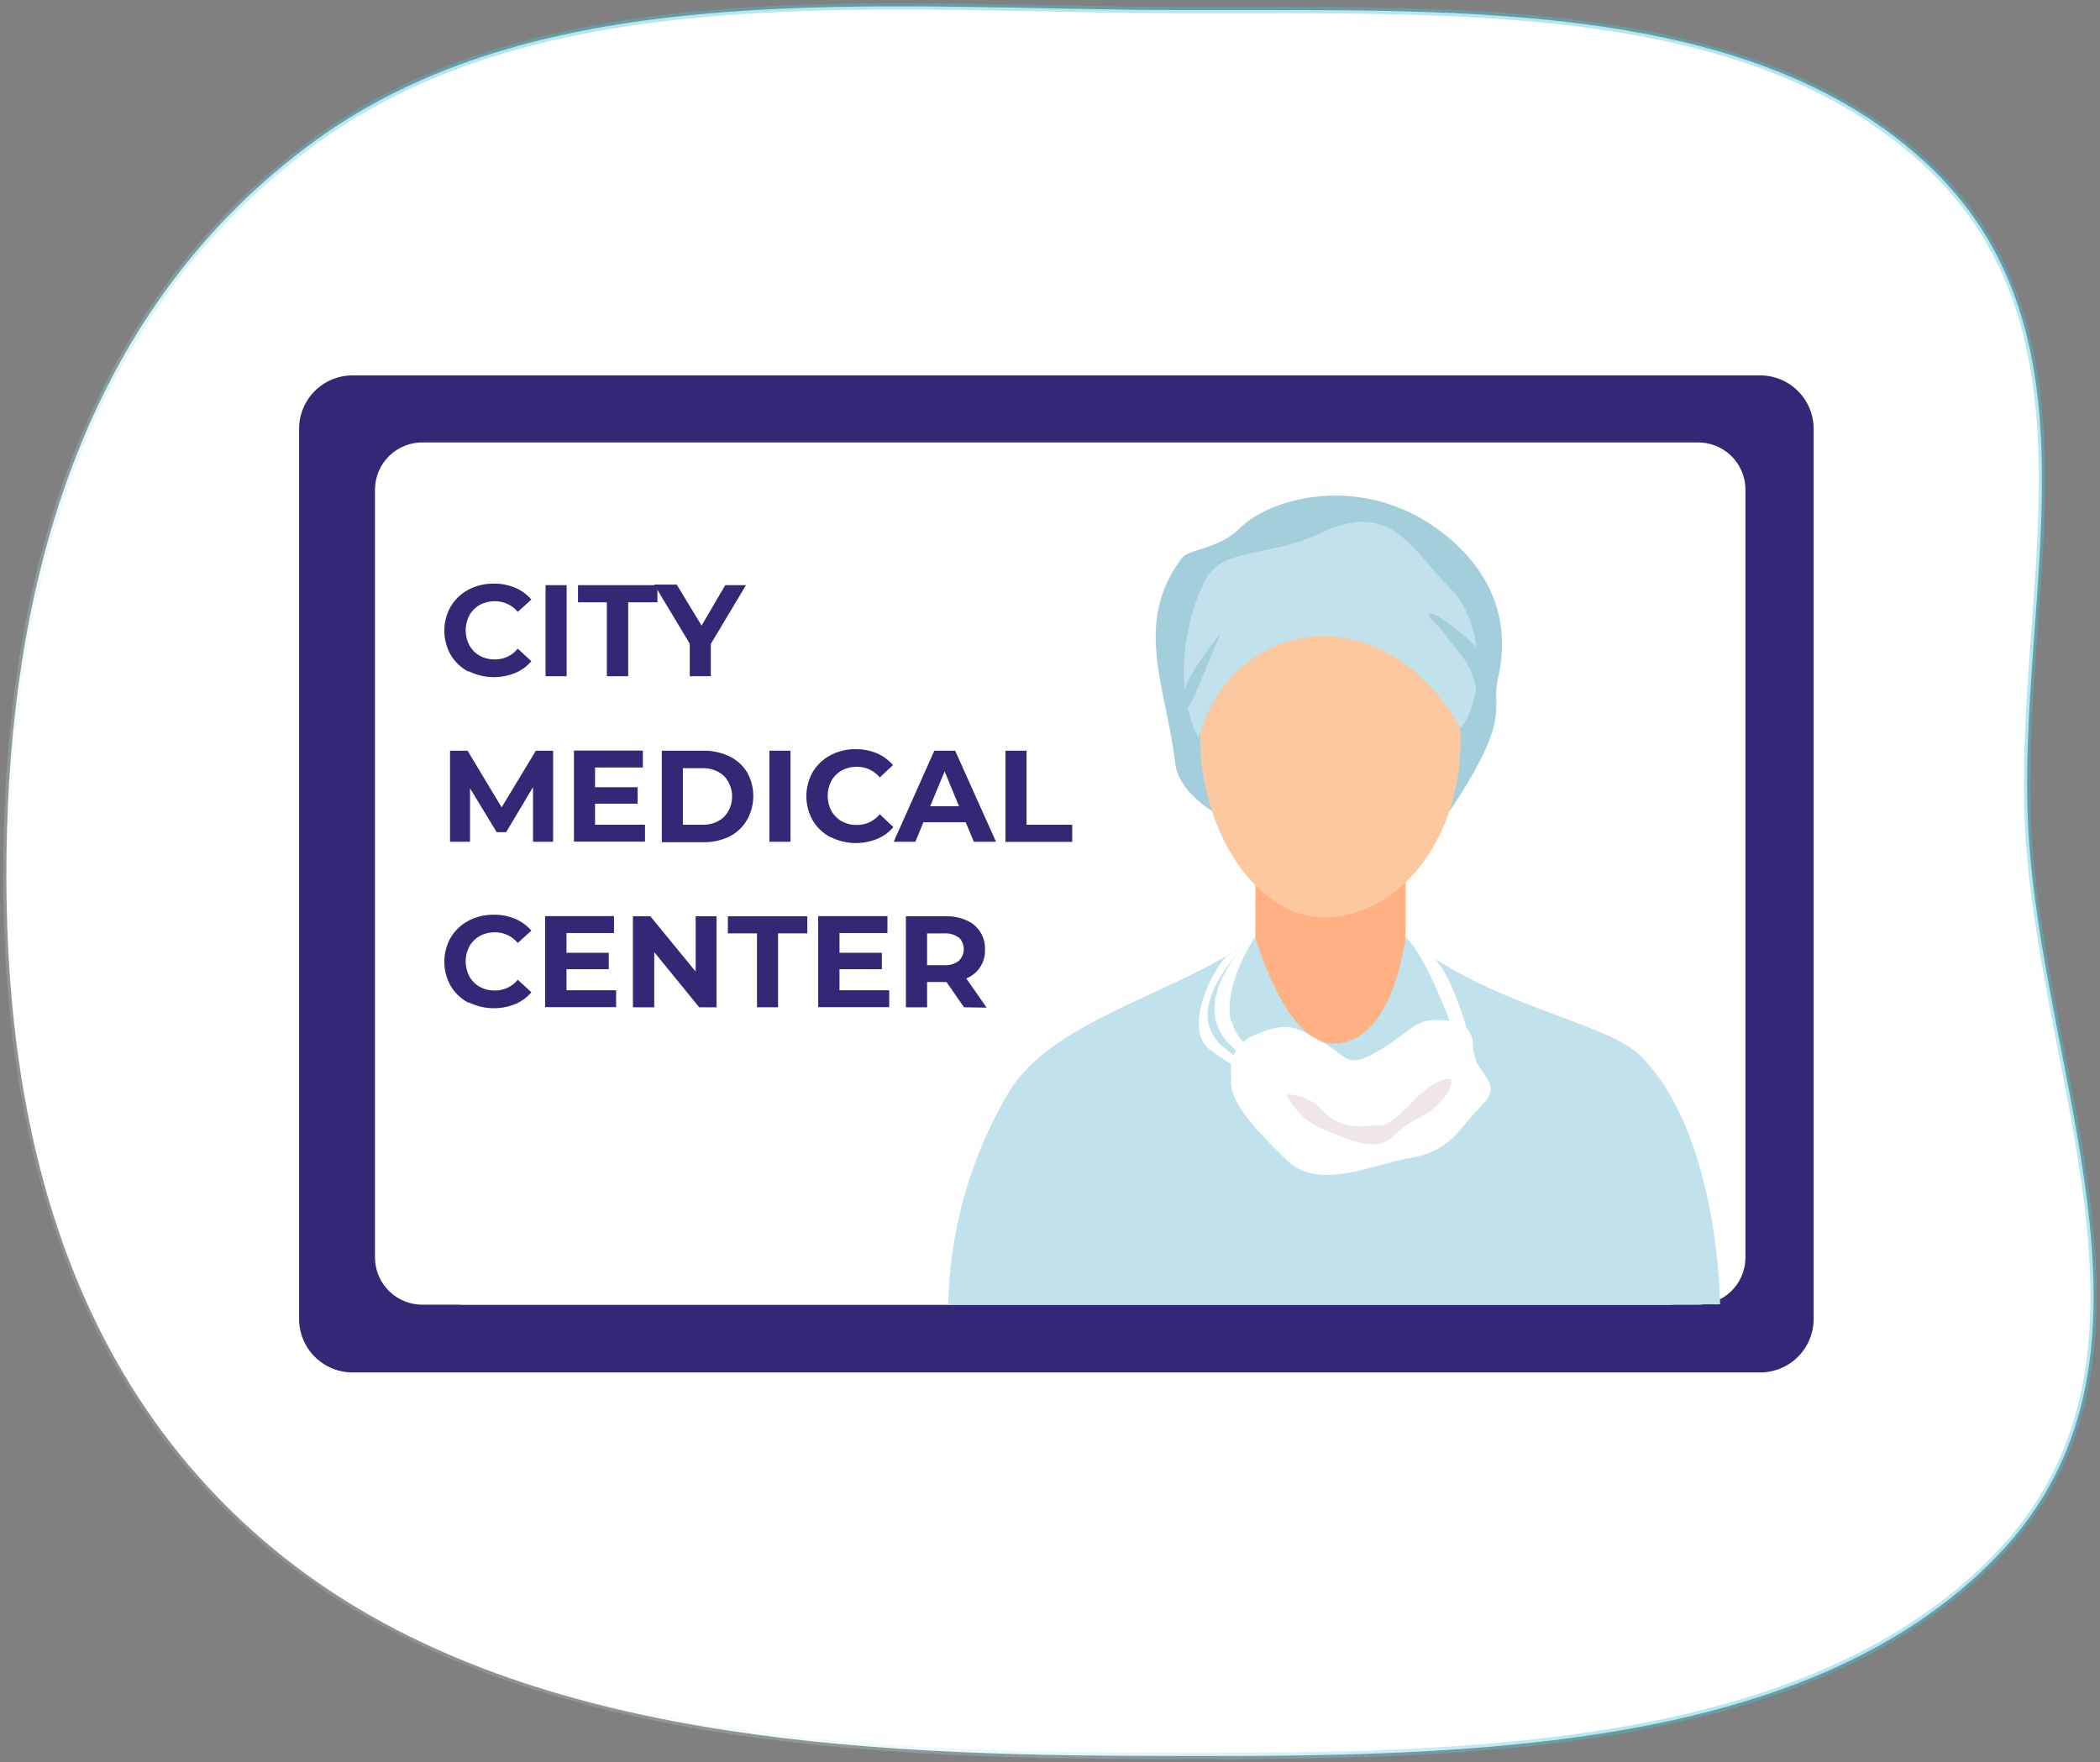 <svg width="330" height="277" viewBox="0 0 330 277" fill="none" xmlns="http://www.w3.org/2000/svg">
<rect x="0" y="0" width="330" height="277" fill="#808080" stroke="none"/>
<path fill-rule="evenodd" clip-rule="evenodd" d="M177.792 1.526C222.039 2.081 272.325 -2.067 302.327 25.308C331.839 52.235 316.809 93.52 318.725 130.117C320.801 169.771 343.563 213.792 313.807 244.587C282.973 276.497 226.663 276.161 177.792 275.967C129.229 275.775 77.725 272.133 43.054 243.513C8.144 214.695 -0.087 171.259 1.11 130.117C2.273 90.14 13.553 48.297 49.493 22.14C83.729 -2.777 132.536 0.959 177.792 1.526Z" fill="white" stroke="url(#paint0_linear)" stroke-opacity="0.4"/>
<path d="M285 67.4V207.307C285 208.412 284.782 209.506 284.358 210.526C283.934 211.547 283.313 212.474 282.531 213.254C281.748 214.034 280.819 214.653 279.797 215.074C278.774 215.495 277.679 215.71 276.573 215.708H55.408C53.178 215.708 51.04 214.823 49.463 213.247C47.886 211.672 47 209.535 47 207.307V67.4C47 65.172 47.886 63.036 49.463 61.46C51.04 59.885 53.178 59 55.408 59H276.573C277.679 58.998 278.774 59.213 279.797 59.634C280.819 60.055 281.748 60.674 282.531 61.454C283.313 62.234 283.934 63.161 284.358 64.181C284.782 65.202 285 66.296 285 67.4ZM269.467 197.866V78.105C269.467 76.198 268.708 74.368 267.358 73.019C266.008 71.671 264.177 70.913 262.268 70.913H72.932C71.021 70.913 69.188 71.67 67.835 73.018C66.482 74.367 65.719 76.196 65.714 78.105V197.866C65.719 199.776 66.482 201.605 67.835 202.953C69.188 204.302 71.021 205.059 72.932 205.059H262.268C264.177 205.059 266.008 204.301 267.358 202.952C268.708 201.603 269.467 199.774 269.467 197.866Z" fill="#322875"/>
<path d="M274.286 76.804V197.792C274.264 198.77 274.049 199.734 273.654 200.629C273.259 201.524 272.69 202.332 271.982 203.007C271.273 203.682 270.438 204.211 269.525 204.563C268.611 204.915 267.637 205.083 266.659 205.059H66.533C65.556 205.081 64.584 204.91 63.673 204.557C62.761 204.204 61.929 203.675 61.222 203C60.516 202.325 59.949 201.518 59.555 200.624C59.161 199.731 58.947 198.768 58.925 197.792V76.804C58.947 75.828 59.161 74.865 59.555 73.972C59.949 73.078 60.516 72.271 61.222 71.596C61.929 70.921 62.761 70.392 63.673 70.039C64.584 69.686 65.556 69.515 66.533 69.537H266.659C267.637 69.513 268.611 69.681 269.525 70.033C270.438 70.385 271.273 70.914 271.982 71.589C272.69 72.264 273.259 73.073 273.654 73.967C274.049 74.862 274.264 75.826 274.286 76.804Z" fill="white"/>
<path d="M220.877 163.763L209.064 174.356L197.271 163.763V133.302H220.877V163.763Z" fill="#FFB184"/>
<path d="M158.503 171.699C165.497 160.065 185.328 156.162 197.27 147.297C197.27 147.297 201.94 164.023 209.529 164.023C219.054 164.023 220.877 147.297 220.877 147.297C233.75 158.076 252.501 160.585 257.821 165.975C270.155 178.296 270.304 205.003 270.304 205.003H149.016C149.245 193.269 152.514 181.795 158.503 171.699V171.699Z" fill="#C1E2ED"/>
<path d="M185.7 87.732C186.853 86.19 191.281 86.487 194.834 83.012C199.745 78.105 214.385 74.202 226.663 83.718C233.378 88.922 237.824 96.597 235.331 106.912C234.327 111.279 237.731 112.655 227.89 127.355L190.685 127.597C190.685 127.597 185.086 124.437 184.658 119.81C183.226 107.767 178.017 98.028 185.7 87.732Z" fill="#A3CFDC"/>
<path d="M188.62 113.992C187.932 129.622 196.954 143.951 207.818 144.174C218.682 144.397 228.801 133.562 229.49 117.988C230.178 102.414 221.565 88.921 210.273 87.806C198.982 86.691 189.29 98.418 188.62 113.992Z" fill="#FCC8A0"/>
<path d="M229.471 114.457C232.708 111.167 234.066 98.641 227.871 92.453C221.677 86.264 218.719 78.439 207.409 83.829C199.186 87.732 191.95 85.836 189.253 91.449C185.886 98.455 184.491 108.603 188.36 115.962C193.959 96.169 218.142 93.809 229.471 114.457Z" fill="#C1E2ED"/>
<path d="M193.569 160.566C193.999 162.161 194.948 163.566 196.266 164.562C203.93 170.658 197.959 168.446 193.643 164.562C186.983 158.485 194.145 150.233 195.503 148.523C196.489 147.353 196.619 147.353 197.178 147.353C197.178 147.353 192.062 154.879 193.457 160.622L193.569 160.566Z" fill="white"/>
<path d="M189.96 161.105C190.42 162.65 191.382 163.997 192.694 164.934C200.396 170.918 194.666 168.428 190.09 164.934C185.514 161.44 191.336 150.698 193.401 149.88C193.401 149.88 194.276 149.285 195.894 148.282C195.894 148.282 188.453 155.548 189.96 161.124V161.105Z" fill="white"/>
<path d="M228.931 163.447C228.931 163.447 224.392 150.438 220.877 147.297C220.858 146.981 220.858 146.665 220.877 146.349C221.546 147.297 222.997 148.208 225.453 150.698C228.708 153.95 231.424 164.73 232.392 168.354C228.671 172.071 229.992 164.934 229.992 164.934L228.931 163.447Z" fill="white"/>
<path d="M193.494 169.208C193.237 167.803 193.501 166.352 194.237 165.127C194.974 163.903 196.131 162.988 197.494 162.555C202.61 160.325 203.949 161.663 207.949 163.893C211.948 166.123 211.502 168.075 216.376 165.305C221.249 162.536 222.161 160.325 225.491 160.325C228.821 160.325 231.499 160.771 231.499 164.766C231.499 168.762 236.615 169.97 232.876 173.706C229.137 177.441 228.095 180.861 221.714 181.976C215.334 183.091 207.167 187.236 202.163 182.311C197.159 177.386 192.881 173.018 193.494 169.208Z" fill="white"/>
<path d="M202.163 172.015C203.397 174.559 205.541 176.548 208.172 177.59C212.599 179.449 216.375 181.14 219.054 178.482C221.733 175.825 224.021 175.564 225.937 173.65C227.853 171.736 229.658 168.26 225.937 170.045C222.217 171.829 219.538 176.884 216.878 176.884C214.217 176.884 211.055 177.795 207.948 174.691C207.243 173.844 206.358 173.165 205.357 172.702C204.357 172.24 203.266 172.005 202.163 172.015Z" fill="#EFE6E8"/>
<path d="M191.764 99.608C191.764 99.608 186.035 106.54 186.035 109.272C185.179 111.948 186.035 113.212 187.746 109.272C188.993 106.373 191.764 99.608 191.764 99.608Z" fill="#A3CFDC"/>
<path d="M232.019 101.745C230.169 99.82 228.074 98.145 225.788 96.764C223.537 95.798 224.746 97.173 225.788 98.214C226.829 99.255 226.867 99.552 229.508 102.841C231.053 104.658 231.932 106.945 232.001 109.328C232.774 106.86 232.781 104.216 232.019 101.745V101.745Z" fill="#A3CFDC"/>
<path d="M73.62 105.574C72.468 104.964 71.503 104.051 70.83 102.935C70.171 101.773 69.825 100.46 69.825 99.125C69.825 97.79 70.171 96.477 70.83 95.315C71.503 94.198 72.468 93.286 73.62 92.676C74.847 92.032 76.216 91.706 77.601 91.728C78.756 91.714 79.902 91.935 80.968 92.379C81.944 92.795 82.81 93.431 83.498 94.237L81.359 96.17C80.925 95.639 80.377 95.213 79.755 94.924C79.134 94.634 78.455 94.488 77.769 94.497C76.939 94.48 76.118 94.679 75.388 95.073C74.71 95.453 74.15 96.013 73.769 96.69C73.378 97.422 73.174 98.239 73.174 99.069C73.174 99.899 73.378 100.716 73.769 101.448C74.15 102.126 74.71 102.685 75.388 103.065C76.118 103.459 76.939 103.658 77.769 103.641C78.457 103.651 79.138 103.503 79.76 103.21C80.382 102.917 80.929 102.486 81.359 101.95L83.498 103.92C82.81 104.734 81.936 105.372 80.95 105.778C79.778 106.254 78.517 106.473 77.253 106.422C75.989 106.37 74.75 106.05 73.62 105.481V105.574Z" fill="#322875"/>
<path d="M85.731 91.97H89.042V106.28H85.731V91.97Z" fill="#322875"/>
<path d="M95.366 94.665H90.827V91.97H103.309V94.665H98.715V106.28H95.366V94.665Z" fill="#322875"/>
<path d="M111.7 101.207V106.28H108.388V101.169L102.808 91.877H106.342L110.249 98.326L113.969 91.97H117.225L111.7 101.207Z" fill="#322875"/>
<path d="M83.759 132.299V123.713L79.536 130.794H78.048L73.863 123.899V132.299H70.719V117.989H73.472L78.829 126.891L84.206 117.989H86.921V132.299H83.759Z" fill="#322875"/>
<path d="M101.357 129.623V132.281H90.195V117.97H101.022V120.628H93.507V123.732H100.203V126.315H93.507V129.623H101.357Z" fill="#322875"/>
<path d="M103.998 117.989H110.509C111.93 117.961 113.338 118.266 114.62 118.881C115.772 119.432 116.74 120.303 117.41 121.39C118.044 122.526 118.377 123.806 118.377 125.107C118.377 126.408 118.044 127.687 117.41 128.824C116.763 129.965 115.792 130.89 114.62 131.481C113.338 132.095 111.93 132.401 110.509 132.373H103.998V117.989ZM110.341 129.623C111.597 129.683 112.826 129.25 113.764 128.415C114.588 127.539 115.047 126.383 115.047 125.181C115.047 123.979 114.588 122.823 113.764 121.947C112.826 121.112 111.597 120.679 110.341 120.739H107.309V129.623H110.341Z" fill="#322875"/>
<path d="M120.907 117.989H124.218V132.299H120.907V117.989Z" fill="#322875"/>
<path d="M130.507 131.593C129.354 130.982 128.39 130.07 127.717 128.953C127.058 127.791 126.712 126.479 126.712 125.144C126.712 123.808 127.058 122.496 127.717 121.334C128.39 120.217 129.354 119.305 130.507 118.695C131.717 118.06 133.066 117.734 134.432 117.747C135.587 117.732 136.733 117.954 137.799 118.397C138.775 118.814 139.641 119.45 140.329 120.256L138.246 122.189C137.812 121.658 137.264 121.232 136.642 120.942C136.02 120.653 135.341 120.507 134.656 120.516C133.825 120.499 133.005 120.697 132.274 121.092C131.596 121.472 131.036 122.031 130.656 122.709C130.265 123.441 130.061 124.258 130.061 125.088C130.061 125.918 130.265 126.735 130.656 127.467C131.036 128.144 131.596 128.704 132.274 129.084C133.005 129.478 133.825 129.677 134.656 129.66C135.343 129.669 136.024 129.522 136.646 129.229C137.269 128.936 137.816 128.505 138.246 127.968L140.385 129.994C139.697 130.809 138.823 131.446 137.837 131.853C136.664 132.328 135.404 132.547 134.14 132.496C132.876 132.445 131.637 132.124 130.507 131.555V131.593Z" fill="#322875"/>
<path d="M151.751 129.233H145.11L143.845 132.299H140.44L146.821 117.989H150.095L156.513 132.299H153.034L151.751 129.233ZM150.709 126.724L148.439 121.241L146.17 126.724H150.709Z" fill="#322875"/>
<path d="M158.001 117.989H161.312V129.623H168.493V132.318H158.001V117.989Z" fill="#322875"/>
<path d="M73.62 157.611C72.468 157.001 71.503 156.089 70.83 154.972C70.171 153.81 69.825 152.498 69.825 151.162C69.825 149.827 70.171 148.515 70.83 147.353C71.503 146.236 72.468 145.324 73.62 144.714C74.847 144.07 76.216 143.744 77.601 143.766C78.756 143.751 79.902 143.973 80.968 144.416C81.944 144.833 82.81 145.469 83.498 146.275L81.359 148.207C80.925 147.677 80.377 147.251 79.755 146.961C79.134 146.671 78.455 146.526 77.769 146.535C76.939 146.518 76.118 146.716 75.388 147.111C74.71 147.491 74.15 148.05 73.769 148.728C73.378 149.46 73.174 150.277 73.174 151.107C73.174 151.936 73.378 152.753 73.769 153.486C74.15 154.163 74.71 154.723 75.388 155.102C76.118 155.497 76.939 155.696 77.769 155.679C78.457 155.688 79.138 155.541 79.76 155.248C80.382 154.955 80.929 154.524 81.359 153.987L83.498 155.957C82.81 156.772 81.936 157.409 80.95 157.816C79.778 158.291 78.517 158.511 77.253 158.459C75.989 158.408 74.75 158.087 73.62 157.519V157.611Z" fill="#322875"/>
<path d="M96.818 155.642V158.299H85.656V143.989H96.483V146.646H89.023V149.75H95.664V152.333H89.023V155.642H96.818Z" fill="#322875"/>
<path d="M112.592 144.007V158.318H109.876L102.807 149.639V158.318H99.459V144.007H102.194L109.318 152.705V144.007H112.592Z" fill="#322875"/>
<path d="M118.955 146.702H114.379V144.007H126.861V146.702H122.266V158.318H118.955V146.702Z" fill="#322875"/>
<path d="M139.734 155.642V158.299H128.572V143.989H139.455V146.646H131.921V149.75H138.58V152.333H131.921V155.642H139.734Z" fill="#322875"/>
<path d="M151.49 158.318L148.737 154.341H145.686V158.318H142.356V144.008H148.57C149.7 143.978 150.823 144.193 151.862 144.64C152.754 145.013 153.511 145.648 154.033 146.461C154.555 147.275 154.816 148.227 154.783 149.193C154.834 150.169 154.577 151.136 154.05 151.959C153.523 152.782 152.752 153.42 151.844 153.783L155.043 158.374L151.49 158.318ZM150.653 147.353C149.994 146.881 149.193 146.651 148.384 146.702H145.686V151.702H148.384C149.196 151.757 150.001 151.52 150.653 151.033C150.905 150.793 151.106 150.505 151.243 150.185C151.38 149.866 151.451 149.522 151.451 149.174C151.451 148.827 151.38 148.483 151.243 148.163C151.106 147.844 150.905 147.555 150.653 147.316V147.353Z" fill="#322875"/>
<defs>
<linearGradient id="paint0_linear" x1="165" y1="1" x2="-27.365" y2="141.983" gradientUnits="userSpaceOnUse">
<stop offset="0.391" stop-color="#43C4D9"/>
<stop offset="1" stop-color="white" stop-opacity="0.32"/>
</linearGradient>
</defs>
</svg>
